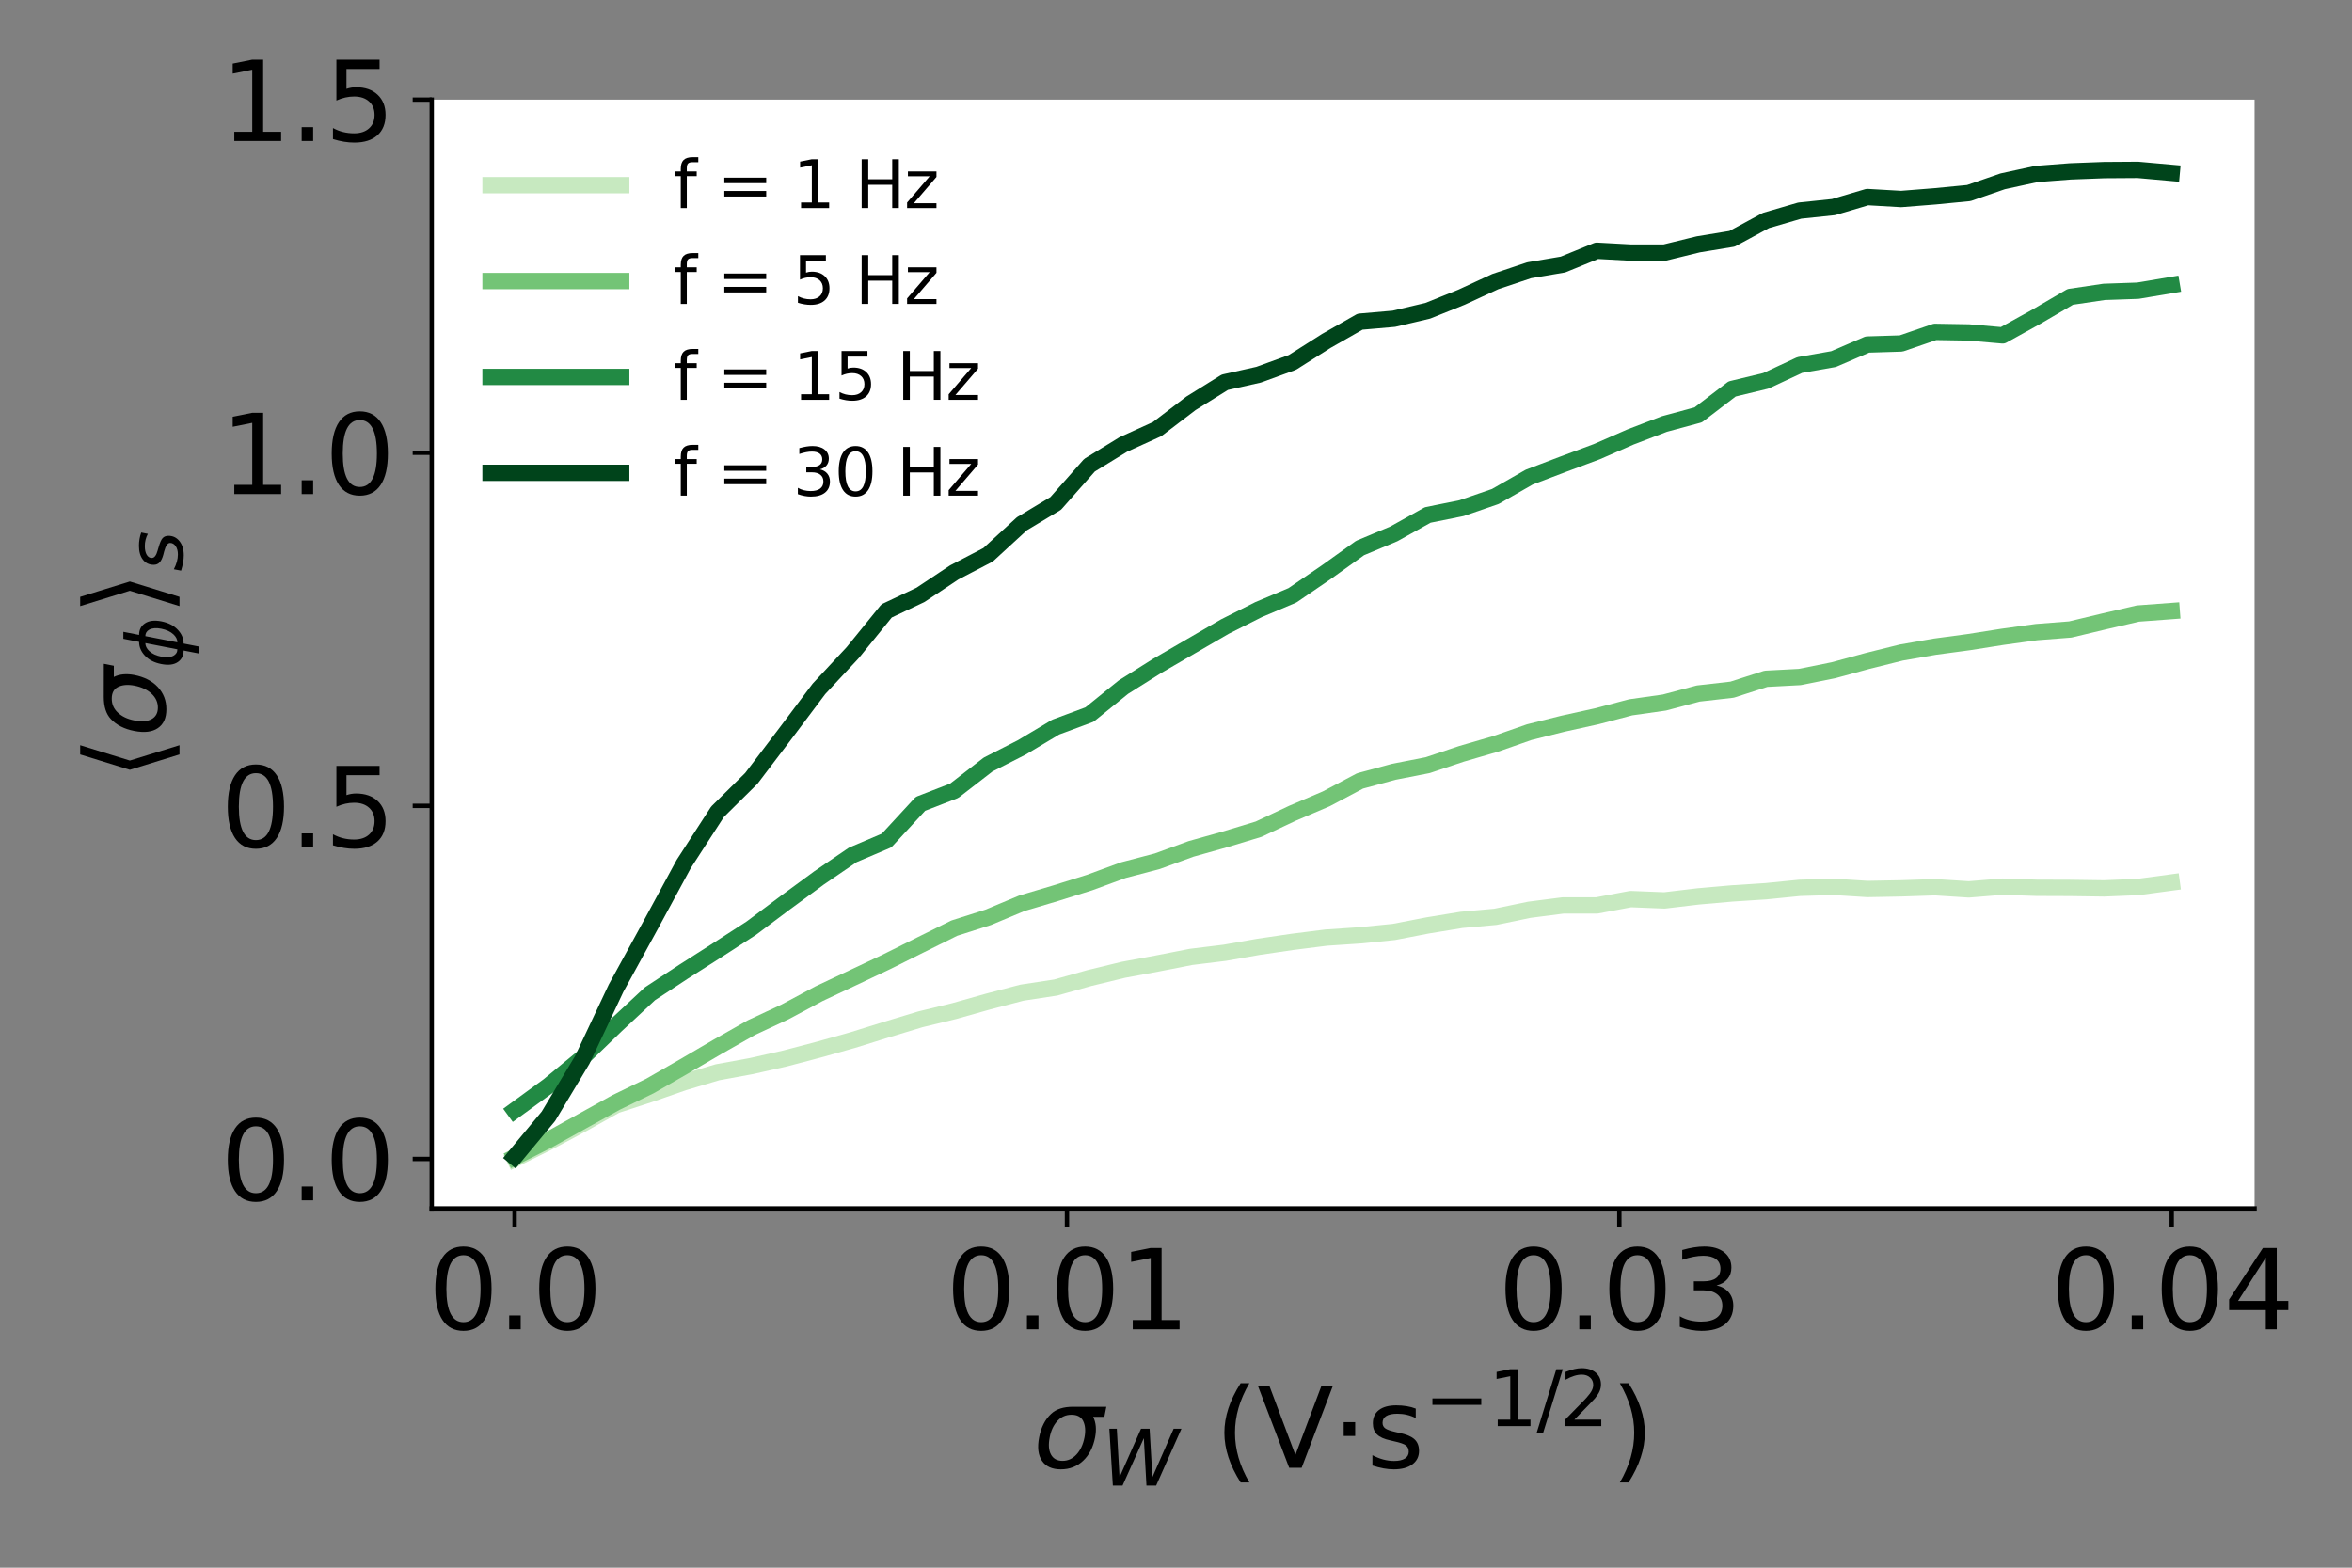 <?xml version="1.0" encoding="utf-8" standalone="no"?>
<!DOCTYPE svg PUBLIC "-//W3C//DTD SVG 1.1//EN"
  "http://www.w3.org/Graphics/SVG/1.1/DTD/svg11.dtd">
<svg height="288pt" version="1.1" viewBox="0 0 432 288" width="432pt" xmlns="http://www.w3.org/2000/svg" xmlns:xlink="http://www.w3.org/1999/xlink">
 <rect x="0" y="0" width="432" height="288" fill="#808080" stroke="none"/>
 <defs>
  <style type="text/css">*{stroke-linecap:butt;stroke-linejoin:round;}</style>
 </defs>
 <g id="figure_1">
  <g id="patch_1">
   <path d="M 0 288 
L 432 288 
L 432 0 
L 0 0 
z
" style="fill:none;"/>
  </g>
  <g id="axes_1">
   <g id="patch_2">
    <path d="M 79.3 222 
L 414.106 222 
L 414.106 18.3 
L 79.3 18.3 
z
" style="fill:#ffffff;"/>
   </g>
   <g id="matplotlib.axis_1">
    <g id="xtick_1">
     <g id="line2d_1">
      <defs>
       <path d="M 0 0 
L 0 3.5 
" id="maaf4571326" style="stroke:#000000;stroke-width:0.8;"/>
      </defs>
      <g>
       <use style="stroke:#000000;stroke-width:0.8;" x="94.518" xlink:href="#maaf4571326" y="222"/>
      </g>
     </g>
     <g id="text_1">
      <!-- 0.0 -->
      <g transform="translate(78.615 244.197)scale(0.2 -0.2)">
       <defs>
        <path d="M 2034 4250 
Q 1547 4250 1301 3770 
Q 1056 3291 1056 2328 
Q 1056 1369 1301 889 
Q 1547 409 2034 409 
Q 2525 409 2770 889 
Q 3016 1369 3016 2328 
Q 3016 3291 2770 3770 
Q 2525 4250 2034 4250 
z
M 2034 4750 
Q 2819 4750 3233 4129 
Q 3647 3509 3647 2328 
Q 3647 1150 3233 529 
Q 2819 -91 2034 -91 
Q 1250 -91 836 529 
Q 422 1150 422 2328 
Q 422 3509 836 4129 
Q 1250 4750 2034 4750 
z
" id="DejaVuSans-30" transform="scale(0.016)"/>
        <path d="M 684 794 
L 1344 794 
L 1344 0 
L 684 0 
L 684 794 
z
" id="DejaVuSans-2e" transform="scale(0.016)"/>
       </defs>
       <use xlink:href="#DejaVuSans-30"/>
       <use x="63.623" xlink:href="#DejaVuSans-2e"/>
       <use x="95.41" xlink:href="#DejaVuSans-30"/>
      </g>
     </g>
    </g>
    <g id="xtick_2">
     <g id="line2d_2">
      <g>
       <use style="stroke:#000000;stroke-width:0.8;" x="195.975" xlink:href="#maaf4571326" y="222"/>
      </g>
     </g>
     <g id="text_2">
      <!-- 0.01 -->
      <g transform="translate(173.709 244.197)scale(0.2 -0.2)">
       <defs>
        <path d="M 794 531 
L 1825 531 
L 1825 4091 
L 703 3866 
L 703 4441 
L 1819 4666 
L 2450 4666 
L 2450 531 
L 3481 531 
L 3481 0 
L 794 0 
L 794 531 
z
" id="DejaVuSans-31" transform="scale(0.016)"/>
       </defs>
       <use xlink:href="#DejaVuSans-30"/>
       <use x="63.623" xlink:href="#DejaVuSans-2e"/>
       <use x="95.41" xlink:href="#DejaVuSans-30"/>
       <use x="159.033" xlink:href="#DejaVuSans-31"/>
      </g>
     </g>
    </g>
    <g id="xtick_3">
     <g id="line2d_3">
      <g>
       <use style="stroke:#000000;stroke-width:0.8;" x="297.431" xlink:href="#maaf4571326" y="222"/>
      </g>
     </g>
     <g id="text_3">
      <!-- 0.03 -->
      <g transform="translate(275.165 244.197)scale(0.2 -0.2)">
       <defs>
        <path d="M 2597 2516 
Q 3050 2419 3304 2112 
Q 3559 1806 3559 1356 
Q 3559 666 3084 287 
Q 2609 -91 1734 -91 
Q 1441 -91 1130 -33 
Q 819 25 488 141 
L 488 750 
Q 750 597 1062 519 
Q 1375 441 1716 441 
Q 2309 441 2620 675 
Q 2931 909 2931 1356 
Q 2931 1769 2642 2001 
Q 2353 2234 1838 2234 
L 1294 2234 
L 1294 2753 
L 1863 2753 
Q 2328 2753 2575 2939 
Q 2822 3125 2822 3475 
Q 2822 3834 2567 4026 
Q 2313 4219 1838 4219 
Q 1578 4219 1281 4162 
Q 984 4106 628 3988 
L 628 4550 
Q 988 4650 1302 4700 
Q 1616 4750 1894 4750 
Q 2613 4750 3031 4423 
Q 3450 4097 3450 3541 
Q 3450 3153 3228 2886 
Q 3006 2619 2597 2516 
z
" id="DejaVuSans-33" transform="scale(0.016)"/>
       </defs>
       <use xlink:href="#DejaVuSans-30"/>
       <use x="63.623" xlink:href="#DejaVuSans-2e"/>
       <use x="95.41" xlink:href="#DejaVuSans-30"/>
       <use x="159.033" xlink:href="#DejaVuSans-33"/>
      </g>
     </g>
    </g>
    <g id="xtick_4">
     <g id="line2d_4">
      <g>
       <use style="stroke:#000000;stroke-width:0.8;" x="398.887" xlink:href="#maaf4571326" y="222"/>
      </g>
     </g>
     <g id="text_4">
      <!-- 0.04 -->
      <g transform="translate(376.622 244.197)scale(0.2 -0.2)">
       <defs>
        <path d="M 2419 4116 
L 825 1625 
L 2419 1625 
L 2419 4116 
z
M 2253 4666 
L 3047 4666 
L 3047 1625 
L 3713 1625 
L 3713 1100 
L 3047 1100 
L 3047 0 
L 2419 0 
L 2419 1100 
L 313 1100 
L 313 1709 
L 2253 4666 
z
" id="DejaVuSans-34" transform="scale(0.016)"/>
       </defs>
       <use xlink:href="#DejaVuSans-30"/>
       <use x="63.623" xlink:href="#DejaVuSans-2e"/>
       <use x="95.41" xlink:href="#DejaVuSans-30"/>
       <use x="159.033" xlink:href="#DejaVuSans-34"/>
      </g>
     </g>
    </g>
    <g id="text_5">
     <!-- $\sigma_W$ (V·s$^{-1/2}$) -->
     <g transform="translate(189.703 269.797)scale(0.2 -0.2)">
      <defs>
       <path d="M 2219 3044 
Q 1744 3044 1422 2700 
Q 1081 2341 969 1747 
Q 844 1119 1044 756 
Q 1241 397 1706 397 
Q 2166 397 2503 759 
Q 2844 1122 2966 1747 
Q 3075 2319 2881 2700 
Q 2700 3044 2219 3044 
z
M 2309 3503 
L 4219 3500 
L 4106 2925 
L 3463 2925 
Q 3706 2438 3575 1747 
Q 3406 888 2884 400 
Q 2359 -91 1609 -91 
Q 856 -91 525 400 
Q 194 888 363 1747 
Q 528 2609 1050 3097 
Q 1484 3503 2309 3503 
z
" id="DejaVuSans-Oblique-3c3" transform="scale(0.016)"/>
       <path d="M 616 4666 
L 1228 4666 
L 1453 697 
L 3213 4666 
L 3916 4666 
L 4147 697 
L 5888 4666 
L 6528 4666 
L 4453 0 
L 3659 0 
L 3444 3891 
L 1697 0 
L 903 0 
L 616 4666 
z
" id="DejaVuSans-Oblique-57" transform="scale(0.016)"/>
       <path id="DejaVuSans-20" transform="scale(0.016)"/>
       <path d="M 1984 4856 
Q 1566 4138 1362 3434 
Q 1159 2731 1159 2009 
Q 1159 1288 1364 580 
Q 1569 -128 1984 -844 
L 1484 -844 
Q 1016 -109 783 600 
Q 550 1309 550 2009 
Q 550 2706 781 3412 
Q 1013 4119 1484 4856 
L 1984 4856 
z
" id="DejaVuSans-28" transform="scale(0.016)"/>
       <path d="M 1831 0 
L 50 4666 
L 709 4666 
L 2188 738 
L 3669 4666 
L 4325 4666 
L 2547 0 
L 1831 0 
z
" id="DejaVuSans-56" transform="scale(0.016)"/>
       <path d="M 684 2619 
L 1344 2619 
L 1344 1825 
L 684 1825 
L 684 2619 
z
" id="DejaVuSans-b7" transform="scale(0.016)"/>
       <path d="M 2834 3397 
L 2834 2853 
Q 2591 2978 2328 3040 
Q 2066 3103 1784 3103 
Q 1356 3103 1142 2972 
Q 928 2841 928 2578 
Q 928 2378 1081 2264 
Q 1234 2150 1697 2047 
L 1894 2003 
Q 2506 1872 2764 1633 
Q 3022 1394 3022 966 
Q 3022 478 2636 193 
Q 2250 -91 1575 -91 
Q 1294 -91 989 -36 
Q 684 19 347 128 
L 347 722 
Q 666 556 975 473 
Q 1284 391 1588 391 
Q 1994 391 2212 530 
Q 2431 669 2431 922 
Q 2431 1156 2273 1281 
Q 2116 1406 1581 1522 
L 1381 1569 
Q 847 1681 609 1914 
Q 372 2147 372 2553 
Q 372 3047 722 3315 
Q 1072 3584 1716 3584 
Q 2034 3584 2315 3537 
Q 2597 3491 2834 3397 
z
" id="DejaVuSans-73" transform="scale(0.016)"/>
       <path d="M 678 2272 
L 4684 2272 
L 4684 1741 
L 678 1741 
L 678 2272 
z
" id="DejaVuSans-2212" transform="scale(0.016)"/>
       <path d="M 1625 4666 
L 2156 4666 
L 531 -594 
L 0 -594 
L 1625 4666 
z
" id="DejaVuSans-2f" transform="scale(0.016)"/>
       <path d="M 1228 531 
L 3431 531 
L 3431 0 
L 469 0 
L 469 531 
Q 828 903 1448 1529 
Q 2069 2156 2228 2338 
Q 2531 2678 2651 2914 
Q 2772 3150 2772 3378 
Q 2772 3750 2511 3984 
Q 2250 4219 1831 4219 
Q 1534 4219 1204 4116 
Q 875 4013 500 3803 
L 500 4441 
Q 881 4594 1212 4672 
Q 1544 4750 1819 4750 
Q 2544 4750 2975 4387 
Q 3406 4025 3406 3419 
Q 3406 3131 3298 2873 
Q 3191 2616 2906 2266 
Q 2828 2175 2409 1742 
Q 1991 1309 1228 531 
z
" id="DejaVuSans-32" transform="scale(0.016)"/>
       <path d="M 513 4856 
L 1013 4856 
Q 1481 4119 1714 3412 
Q 1947 2706 1947 2009 
Q 1947 1309 1714 600 
Q 1481 -109 1013 -844 
L 513 -844 
Q 928 -128 1133 580 
Q 1338 1288 1338 2009 
Q 1338 2731 1133 3434 
Q 928 4138 513 4856 
z
" id="DejaVuSans-29" transform="scale(0.016)"/>
      </defs>
      <use transform="translate(0 0.766)" xlink:href="#DejaVuSans-Oblique-3c3"/>
      <use transform="translate(63.379 -15.641)scale(0.7)" xlink:href="#DejaVuSans-Oblique-57"/>
      <use transform="translate(135.327 0.766)" xlink:href="#DejaVuSans-20"/>
      <use transform="translate(167.114 0.766)" xlink:href="#DejaVuSans-28"/>
      <use transform="translate(206.128 0.766)" xlink:href="#DejaVuSans-56"/>
      <use transform="translate(274.536 0.766)" xlink:href="#DejaVuSans-b7"/>
      <use transform="translate(306.323 0.766)" xlink:href="#DejaVuSans-73"/>
      <use transform="translate(359.38 39.047)scale(0.7)" xlink:href="#DejaVuSans-2212"/>
      <use transform="translate(418.032 39.047)scale(0.7)" xlink:href="#DejaVuSans-31"/>
      <use transform="translate(462.568 39.047)scale(0.7)" xlink:href="#DejaVuSans-2f"/>
      <use transform="translate(483.615 39.047)scale(0.7)" xlink:href="#DejaVuSans-32"/>
      <use transform="translate(530.885 0.766)" xlink:href="#DejaVuSans-29"/>
     </g>
    </g>
   </g>
   <g id="matplotlib.axis_2">
    <g id="ytick_1">
     <g id="line2d_5">
      <defs>
       <path d="M 0 0 
L -3.5 0 
" id="m71609f53b5" style="stroke:#000000;stroke-width:0.8;"/>
      </defs>
      <g>
       <use style="stroke:#000000;stroke-width:0.8;" x="79.3" xlink:href="#m71609f53b5" y="212.915"/>
      </g>
     </g>
     <g id="text_6">
      <!-- 0.0 -->
      <g transform="translate(40.494 220.513)scale(0.2 -0.2)">
       <use xlink:href="#DejaVuSans-30"/>
       <use x="63.623" xlink:href="#DejaVuSans-2e"/>
       <use x="95.41" xlink:href="#DejaVuSans-30"/>
      </g>
     </g>
    </g>
    <g id="ytick_2">
     <g id="line2d_6">
      <g>
       <use style="stroke:#000000;stroke-width:0.8;" x="79.3" xlink:href="#m71609f53b5" y="148.043"/>
      </g>
     </g>
     <g id="text_7">
      <!-- 0.5 -->
      <g transform="translate(40.494 155.642)scale(0.2 -0.2)">
       <defs>
        <path d="M 691 4666 
L 3169 4666 
L 3169 4134 
L 1269 4134 
L 1269 2991 
Q 1406 3038 1543 3061 
Q 1681 3084 1819 3084 
Q 2600 3084 3056 2656 
Q 3513 2228 3513 1497 
Q 3513 744 3044 326 
Q 2575 -91 1722 -91 
Q 1428 -91 1123 -41 
Q 819 9 494 109 
L 494 744 
Q 775 591 1075 516 
Q 1375 441 1709 441 
Q 2250 441 2565 725 
Q 2881 1009 2881 1497 
Q 2881 1984 2565 2268 
Q 2250 2553 1709 2553 
Q 1456 2553 1204 2497 
Q 953 2441 691 2322 
L 691 4666 
z
" id="DejaVuSans-35" transform="scale(0.016)"/>
       </defs>
       <use xlink:href="#DejaVuSans-30"/>
       <use x="63.623" xlink:href="#DejaVuSans-2e"/>
       <use x="95.41" xlink:href="#DejaVuSans-35"/>
      </g>
     </g>
    </g>
    <g id="ytick_3">
     <g id="line2d_7">
      <g>
       <use style="stroke:#000000;stroke-width:0.8;" x="79.3" xlink:href="#m71609f53b5" y="83.172"/>
      </g>
     </g>
     <g id="text_8">
      <!-- 1.0 -->
      <g transform="translate(40.494 90.77)scale(0.2 -0.2)">
       <use xlink:href="#DejaVuSans-31"/>
       <use x="63.623" xlink:href="#DejaVuSans-2e"/>
       <use x="95.41" xlink:href="#DejaVuSans-30"/>
      </g>
     </g>
    </g>
    <g id="ytick_4">
     <g id="line2d_8">
      <g>
       <use style="stroke:#000000;stroke-width:0.8;" x="79.3" xlink:href="#m71609f53b5" y="18.3"/>
      </g>
     </g>
     <g id="text_9">
      <!-- 1.5 -->
      <g transform="translate(40.494 25.898)scale(0.2 -0.2)">
       <use xlink:href="#DejaVuSans-31"/>
       <use x="63.623" xlink:href="#DejaVuSans-2e"/>
       <use x="95.41" xlink:href="#DejaVuSans-35"/>
      </g>
     </g>
    </g>
    <g id="text_10">
     <!-- $\langle\sigma_{\phi}\rangle_s$ -->
     <g transform="translate(30.294 143.25)rotate(-90)scale(0.2 -0.2)">
      <defs>
       <path d="M 572 2006 
L 1453 4856 
L 1984 4856 
L 1103 2006 
L 1984 -844 
L 1453 -844 
L 572 2006 
z
" id="DejaVuSans-27e8" transform="scale(0.016)"/>
       <path d="M 2991 4863 
L 2738 3572 
Q 3363 3572 3684 3094 
Q 4016 2606 3850 1747 
Q 3681 888 3159 400 
Q 2653 -78 2028 -78 
L 1784 -1331 
L 1213 -1331 
L 1456 -78 
Q 834 -78 509 400 
Q 178 888 347 1747 
Q 513 2606 1034 3094 
Q 1544 3572 2166 3572 
L 2419 4863 
L 2991 4863 
z
M 2128 434 
Q 2481 434 2784 756 
Q 3116 1116 3244 1747 
Q 3369 2372 3169 2738 
Q 2991 3059 2638 3059 
L 2128 434 
z
M 1556 434 
L 2066 3059 
Q 1716 3059 1413 2738 
Q 1072 2372 953 1747 
Q 834 1116 1028 756 
Q 1203 434 1556 434 
z
" id="DejaVuSans-Oblique-3d5" transform="scale(0.016)"/>
       <path d="M 1925 2006 
L 1044 -844 
L 513 -844 
L 1394 2006 
L 513 4856 
L 1044 4856 
L 1925 2006 
z
" id="DejaVuSans-27e9" transform="scale(0.016)"/>
       <path d="M 3200 3397 
L 3091 2853 
Q 2863 2978 2609 3040 
Q 2356 3103 2088 3103 
Q 1634 3103 1373 2948 
Q 1113 2794 1113 2528 
Q 1113 2219 1719 2053 
Q 1766 2041 1788 2034 
L 1972 1978 
Q 2547 1819 2739 1644 
Q 2931 1469 2931 1166 
Q 2931 609 2489 259 
Q 2047 -91 1331 -91 
Q 1053 -91 747 -37 
Q 441 16 72 128 
L 184 722 
Q 500 559 806 475 
Q 1113 391 1394 391 
Q 1816 391 2080 572 
Q 2344 753 2344 1031 
Q 2344 1331 1650 1516 
L 1591 1531 
L 1394 1581 
Q 956 1697 753 1886 
Q 550 2075 550 2369 
Q 550 2928 970 3256 
Q 1391 3584 2113 3584 
Q 2397 3584 2667 3537 
Q 2938 3491 3200 3397 
z
" id="DejaVuSans-Oblique-73" transform="scale(0.016)"/>
      </defs>
      <use transform="translate(0 0.125)" xlink:href="#DejaVuSans-27e8"/>
      <use transform="translate(39.014 0.125)" xlink:href="#DejaVuSans-Oblique-3c3"/>
      <use transform="translate(102.393 -16.281)scale(0.7)" xlink:href="#DejaVuSans-Oblique-3d5"/>
      <use transform="translate(151.304 0.125)" xlink:href="#DejaVuSans-27e9"/>
      <use transform="translate(191.274 -16.281)scale(0.7)" xlink:href="#DejaVuSans-Oblique-73"/>
     </g>
    </g>
   </g>
   <g id="line2d_9">
    <path clip-path="url(#p653749ff4c)" d="M 94.518 212.915 
L 100.73 209.823 
L 106.942 206.498 
L 113.153 203.026 
L 119.365 201.006 
L 125.576 198.84 
L 131.788 196.985 
L 138 195.851 
L 144.211 194.448 
L 150.423 192.815 
L 156.635 191.071 
L 162.846 189.136 
L 169.058 187.255 
L 175.269 185.744 
L 181.481 183.993 
L 187.693 182.364 
L 193.904 181.418 
L 200.116 179.67 
L 206.327 178.163 
L 212.539 177.01 
L 218.751 175.792 
L 224.962 175.032 
L 231.174 173.941 
L 237.385 173.029 
L 243.597 172.246 
L 249.809 171.831 
L 256.02 171.207 
L 262.232 170.007 
L 268.443 168.988 
L 274.655 168.428 
L 280.867 167.138 
L 287.078 166.339 
L 293.29 166.336 
L 299.502 165.169 
L 305.713 165.416 
L 311.925 164.678 
L 318.136 164.131 
L 324.348 163.728 
L 330.56 163.108 
L 336.771 162.922 
L 342.983 163.317 
L 349.194 163.201 
L 355.406 162.992 
L 361.618 163.391 
L 367.829 162.887 
L 374.041 163.097 
L 380.252 163.12 
L 386.464 163.209 
L 392.676 162.954 
L 398.887 162.118 
" style="fill:none;stroke:#c7e9c0;stroke-linecap:square;stroke-width:3;"/>
   </g>
   <g id="line2d_10">
    <path clip-path="url(#p653749ff4c)" d="M 94.518 212.58 
L 100.73 209.427 
L 106.942 205.969 
L 113.153 202.531 
L 119.365 199.513 
L 125.576 195.945 
L 131.788 192.312 
L 138 188.788 
L 144.211 185.885 
L 150.423 182.558 
L 156.635 179.63 
L 162.846 176.693 
L 169.058 173.593 
L 175.269 170.51 
L 181.481 168.531 
L 187.693 165.936 
L 193.904 164.087 
L 200.116 162.14 
L 206.327 159.854 
L 212.539 158.226 
L 218.751 155.957 
L 224.962 154.211 
L 231.174 152.328 
L 237.385 149.405 
L 243.597 146.754 
L 249.809 143.464 
L 256.02 141.784 
L 262.232 140.568 
L 268.443 138.488 
L 274.655 136.679 
L 280.867 134.507 
L 287.078 132.954 
L 293.29 131.583 
L 299.502 129.943 
L 305.713 129.062 
L 311.925 127.406 
L 318.136 126.702 
L 324.348 124.702 
L 330.56 124.373 
L 336.771 123.126 
L 342.983 121.432 
L 349.194 119.885 
L 355.406 118.8 
L 361.618 117.965 
L 367.829 116.986 
L 374.041 116.126 
L 380.252 115.644 
L 386.464 114.155 
L 392.676 112.715 
L 398.887 112.253 
" style="fill:none;stroke:#73c476;stroke-linecap:square;stroke-width:3;"/>
   </g>
   <g id="line2d_11">
    <path clip-path="url(#p653749ff4c)" d="M 94.518 204.012 
L 100.73 199.483 
L 106.942 194.359 
L 113.153 188.366 
L 119.365 182.571 
L 125.576 178.49 
L 131.788 174.529 
L 138 170.507 
L 144.211 165.855 
L 150.423 161.292 
L 156.635 157.051 
L 162.846 154.408 
L 169.058 147.674 
L 175.269 145.266 
L 181.481 140.459 
L 187.693 137.294 
L 193.904 133.576 
L 200.116 131.266 
L 206.327 126.242 
L 212.539 122.333 
L 218.751 118.724 
L 224.962 115.117 
L 231.174 111.987 
L 237.385 109.369 
L 243.597 105.124 
L 249.809 100.678 
L 256.02 98.075 
L 262.232 94.606 
L 268.443 93.353 
L 274.655 91.209 
L 280.867 87.656 
L 287.078 85.295 
L 293.29 82.98 
L 299.502 80.267 
L 305.713 77.891 
L 311.925 76.211 
L 318.136 71.456 
L 324.348 69.959 
L 330.56 67.059 
L 336.771 65.968 
L 342.983 63.294 
L 349.194 63.102 
L 355.406 60.965 
L 361.618 61.071 
L 367.829 61.615 
L 374.041 58.175 
L 380.252 54.54 
L 386.464 53.619 
L 392.676 53.405 
L 398.887 52.36 
" style="fill:none;stroke:#228a44;stroke-linecap:square;stroke-width:3;"/>
   </g>
   <g id="line2d_12">
    <path clip-path="url(#p653749ff4c)" d="M 94.518 212.546 
L 100.73 205.069 
L 106.942 194.719 
L 113.153 181.544 
L 119.365 170.202 
L 125.576 158.735 
L 131.788 149.133 
L 138 142.994 
L 144.211 134.816 
L 150.423 126.546 
L 156.635 119.88 
L 162.846 112.227 
L 169.058 109.287 
L 175.269 105.159 
L 181.481 101.926 
L 187.693 96.219 
L 193.904 92.485 
L 200.116 85.461 
L 206.327 81.649 
L 212.539 78.828 
L 218.751 74.091 
L 224.962 70.229 
L 231.174 68.839 
L 237.385 66.577 
L 243.597 62.636 
L 249.809 59.095 
L 256.02 58.557 
L 262.232 57.097 
L 268.443 54.602 
L 274.655 51.729 
L 280.867 49.651 
L 287.078 48.601 
L 293.29 46.065 
L 299.502 46.405 
L 305.713 46.409 
L 311.925 44.89 
L 318.136 43.869 
L 324.348 40.504 
L 330.56 38.691 
L 336.771 38.044 
L 342.983 36.201 
L 349.194 36.56 
L 355.406 36.068 
L 361.618 35.466 
L 367.829 33.316 
L 374.041 31.966 
L 380.252 31.486 
L 386.464 31.249 
L 392.676 31.207 
L 398.887 31.762 
" style="fill:none;stroke:#00441b;stroke-linecap:square;stroke-width:3;"/>
   </g>
   <g id="patch_3">
    <path d="M 79.3 222 
L 79.3 18.3 
" style="fill:none;stroke:#000000;stroke-linecap:square;stroke-linejoin:miter;stroke-width:0.8;"/>
   </g>
   <g id="patch_4">
    <path d="M 79.3 222 
L 414.106 222 
" style="fill:none;stroke:#000000;stroke-linecap:square;stroke-linejoin:miter;stroke-width:0.8;"/>
   </g>
   <g id="legend_1">
    <g id="line2d_13">
     <path d="M 90.1 34.018 
L 114.1 34.018 
" style="fill:none;stroke:#c7e9c0;stroke-linecap:square;stroke-width:3;"/>
    </g>
    <g id="line2d_14"/>
    <g id="text_11">
     <!-- f = 1 Hz -->
     <g transform="translate(123.7 38.218)scale(0.12 -0.12)">
      <defs>
       <path d="M 2375 4863 
L 2375 4384 
L 1825 4384 
Q 1516 4384 1395 4259 
Q 1275 4134 1275 3809 
L 1275 3500 
L 2222 3500 
L 2222 3053 
L 1275 3053 
L 1275 0 
L 697 0 
L 697 3053 
L 147 3053 
L 147 3500 
L 697 3500 
L 697 3744 
Q 697 4328 969 4595 
Q 1241 4863 1831 4863 
L 2375 4863 
z
" id="DejaVuSans-66" transform="scale(0.016)"/>
       <path d="M 678 2906 
L 4684 2906 
L 4684 2381 
L 678 2381 
L 678 2906 
z
M 678 1631 
L 4684 1631 
L 4684 1100 
L 678 1100 
L 678 1631 
z
" id="DejaVuSans-3d" transform="scale(0.016)"/>
       <path d="M 628 4666 
L 1259 4666 
L 1259 2753 
L 3553 2753 
L 3553 4666 
L 4184 4666 
L 4184 0 
L 3553 0 
L 3553 2222 
L 1259 2222 
L 1259 0 
L 628 0 
L 628 4666 
z
" id="DejaVuSans-48" transform="scale(0.016)"/>
       <path d="M 353 3500 
L 3084 3500 
L 3084 2975 
L 922 459 
L 3084 459 
L 3084 0 
L 275 0 
L 275 525 
L 2438 3041 
L 353 3041 
L 353 3500 
z
" id="DejaVuSans-7a" transform="scale(0.016)"/>
      </defs>
      <use xlink:href="#DejaVuSans-66"/>
      <use x="35.205" xlink:href="#DejaVuSans-20"/>
      <use x="66.992" xlink:href="#DejaVuSans-3d"/>
      <use x="150.781" xlink:href="#DejaVuSans-20"/>
      <use x="182.568" xlink:href="#DejaVuSans-31"/>
      <use x="246.191" xlink:href="#DejaVuSans-20"/>
      <use x="277.979" xlink:href="#DejaVuSans-48"/>
      <use x="353.174" xlink:href="#DejaVuSans-7a"/>
     </g>
    </g>
    <g id="line2d_15">
     <path d="M 90.1 51.632 
L 114.1 51.632 
" style="fill:none;stroke:#73c476;stroke-linecap:square;stroke-width:3;"/>
    </g>
    <g id="line2d_16"/>
    <g id="text_12">
     <!-- f = 5 Hz -->
     <g transform="translate(123.7 55.832)scale(0.12 -0.12)">
      <use xlink:href="#DejaVuSans-66"/>
      <use x="35.205" xlink:href="#DejaVuSans-20"/>
      <use x="66.992" xlink:href="#DejaVuSans-3d"/>
      <use x="150.781" xlink:href="#DejaVuSans-20"/>
      <use x="182.568" xlink:href="#DejaVuSans-35"/>
      <use x="246.191" xlink:href="#DejaVuSans-20"/>
      <use x="277.979" xlink:href="#DejaVuSans-48"/>
      <use x="353.174" xlink:href="#DejaVuSans-7a"/>
     </g>
    </g>
    <g id="line2d_17">
     <path d="M 90.1 69.246 
L 114.1 69.246 
" style="fill:none;stroke:#228a44;stroke-linecap:square;stroke-width:3;"/>
    </g>
    <g id="line2d_18"/>
    <g id="text_13">
     <!-- f = 15 Hz -->
     <g transform="translate(123.7 73.446)scale(0.12 -0.12)">
      <use xlink:href="#DejaVuSans-66"/>
      <use x="35.205" xlink:href="#DejaVuSans-20"/>
      <use x="66.992" xlink:href="#DejaVuSans-3d"/>
      <use x="150.781" xlink:href="#DejaVuSans-20"/>
      <use x="182.568" xlink:href="#DejaVuSans-31"/>
      <use x="246.191" xlink:href="#DejaVuSans-35"/>
      <use x="309.814" xlink:href="#DejaVuSans-20"/>
      <use x="341.602" xlink:href="#DejaVuSans-48"/>
      <use x="416.797" xlink:href="#DejaVuSans-7a"/>
     </g>
    </g>
    <g id="line2d_19">
     <path d="M 90.1 86.859 
L 114.1 86.859 
" style="fill:none;stroke:#00441b;stroke-linecap:square;stroke-width:3;"/>
    </g>
    <g id="line2d_20"/>
    <g id="text_14">
     <!-- f = 30 Hz -->
     <g transform="translate(123.7 91.059)scale(0.12 -0.12)">
      <use xlink:href="#DejaVuSans-66"/>
      <use x="35.205" xlink:href="#DejaVuSans-20"/>
      <use x="66.992" xlink:href="#DejaVuSans-3d"/>
      <use x="150.781" xlink:href="#DejaVuSans-20"/>
      <use x="182.568" xlink:href="#DejaVuSans-33"/>
      <use x="246.191" xlink:href="#DejaVuSans-30"/>
      <use x="309.814" xlink:href="#DejaVuSans-20"/>
      <use x="341.602" xlink:href="#DejaVuSans-48"/>
      <use x="416.797" xlink:href="#DejaVuSans-7a"/>
     </g>
    </g>
   </g>
  </g>
 </g>
 <defs>
  <clipPath id="p653749ff4c">
   <rect height="203.7" width="334.806" x="79.3" y="18.3"/>
  </clipPath>
 </defs>
</svg>
